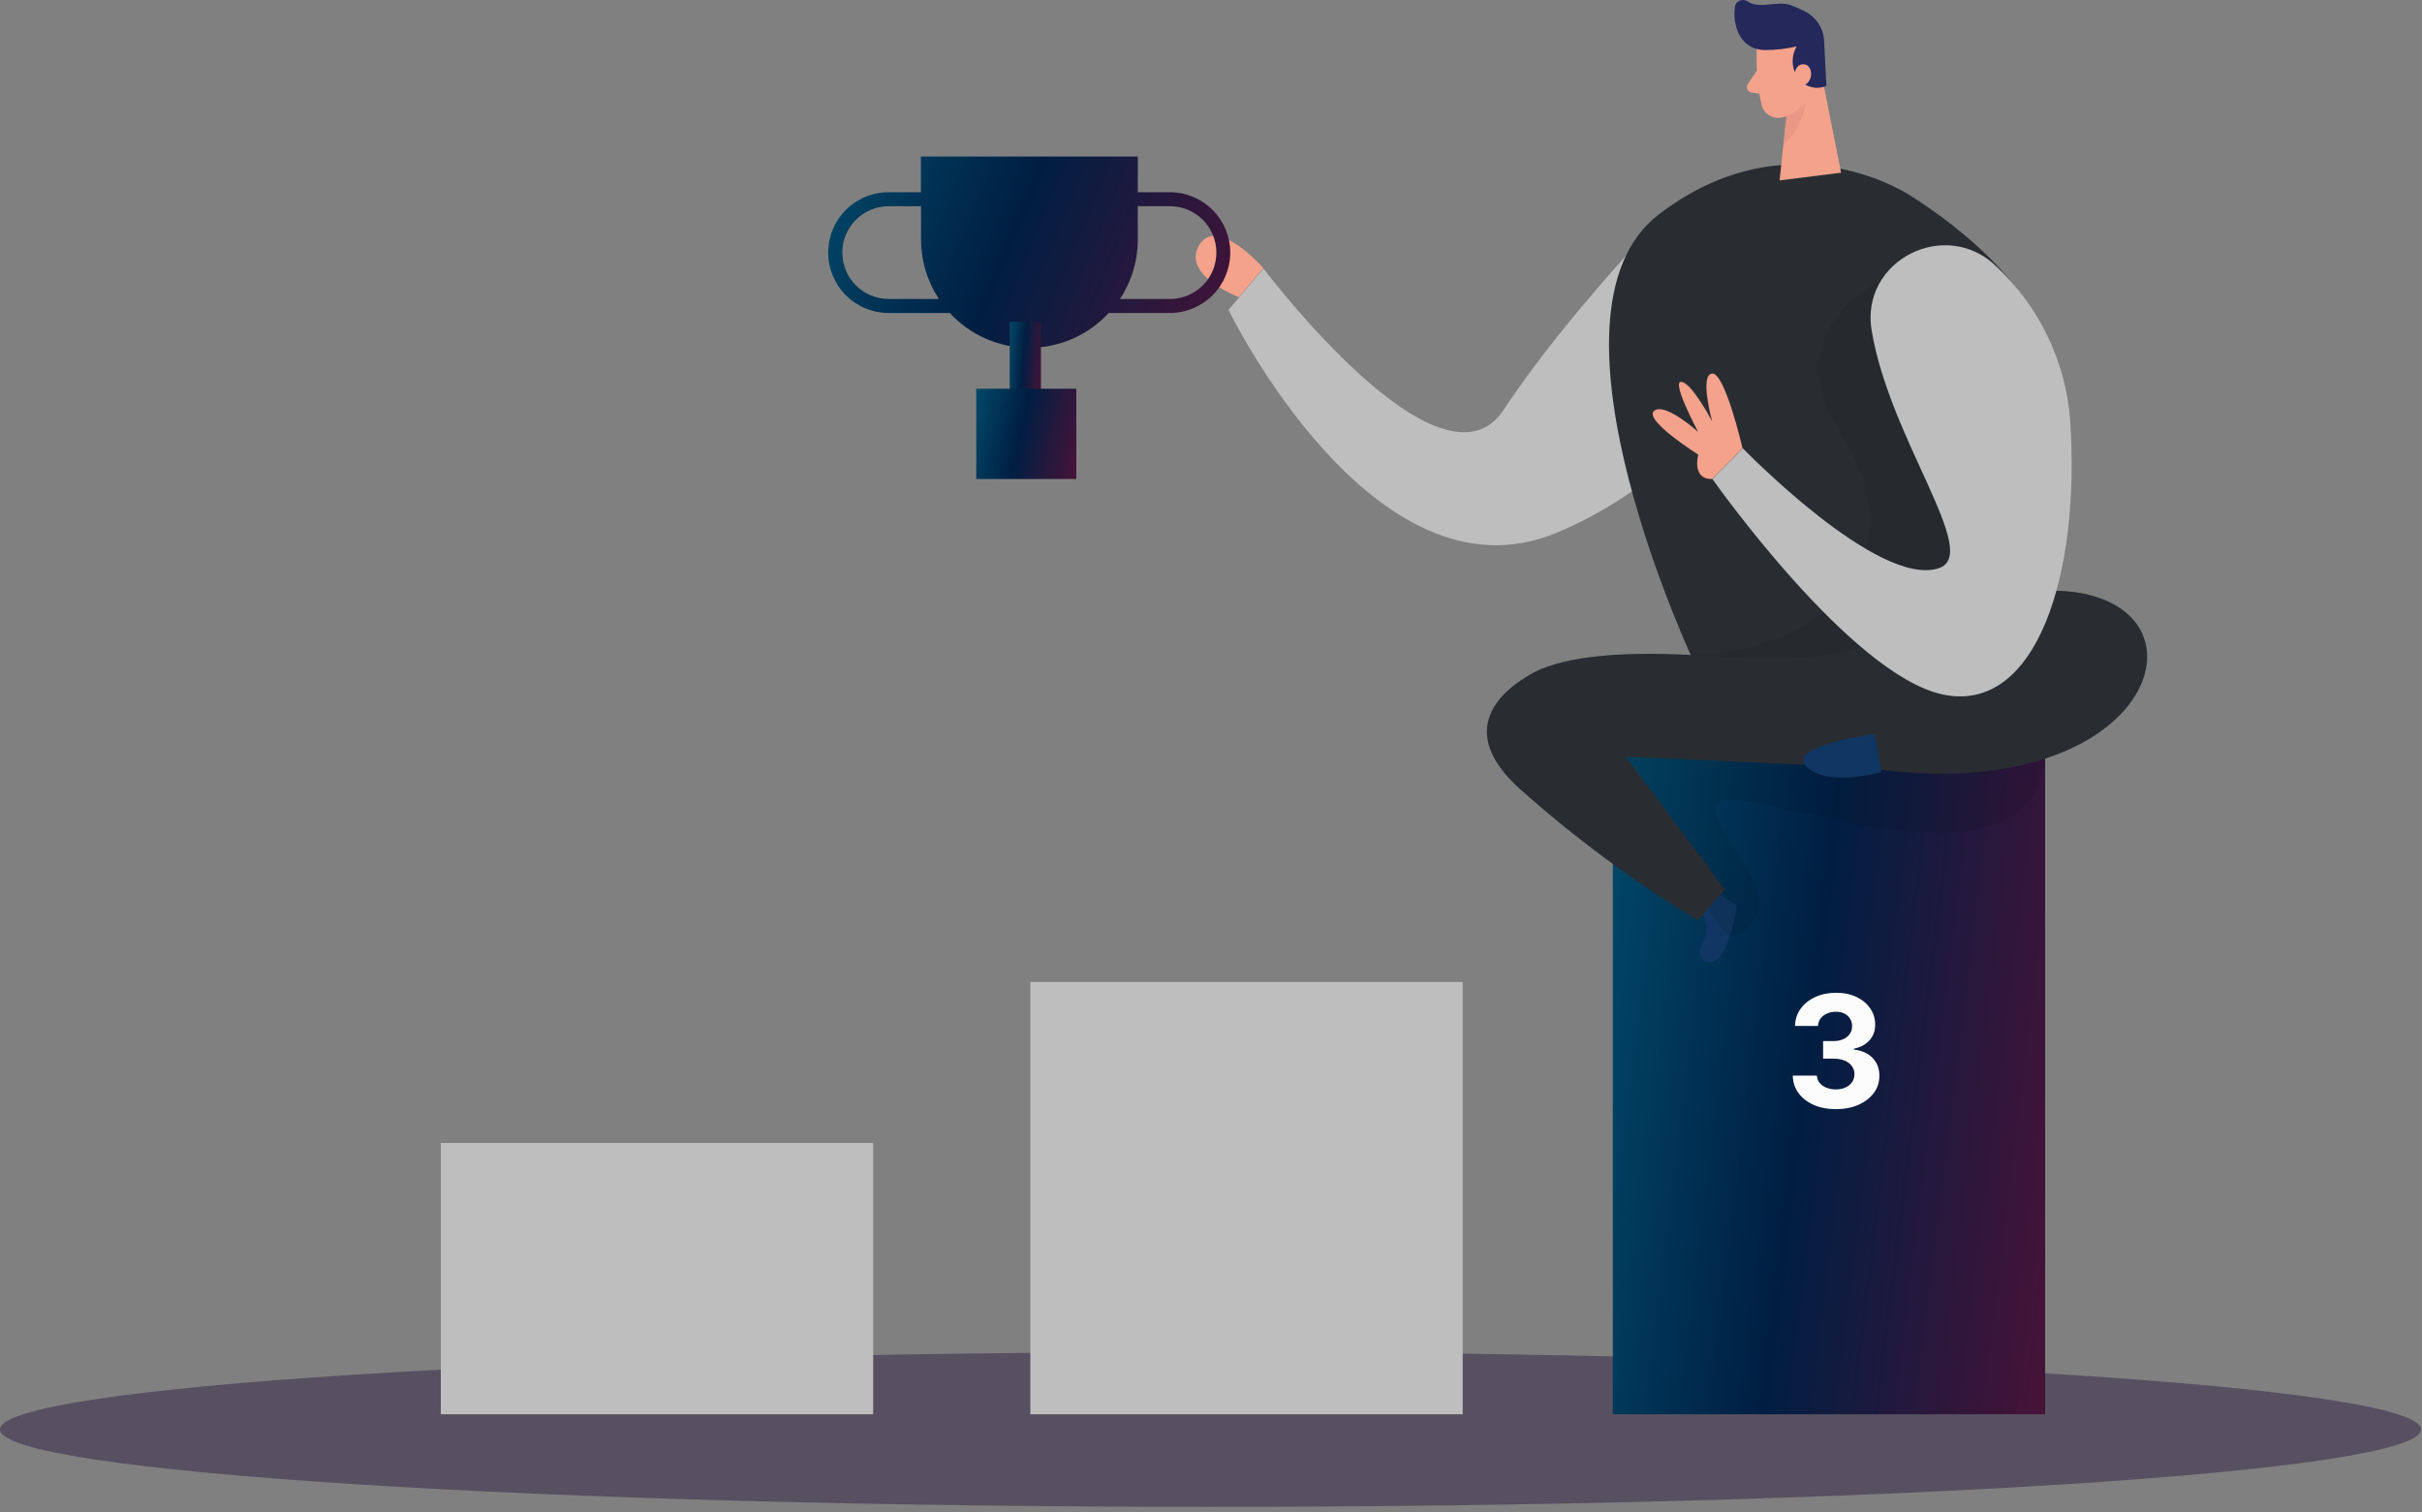 <svg width="237" height="148" viewBox="0 0 237 148" fill="none" xmlns="http://www.w3.org/2000/svg">
<rect x="0" y="0" width="237" height="148" fill="#808080" stroke="none"/>
<path d="M163.964 19.792C163.964 19.792 153.276 30.747 147.155 40.086C141.034 49.426 123.635 26.276 123.635 26.276L120.212 30.329C120.212 30.329 134.371 59.511 152.208 52.185C170.044 44.859 181.499 23.797 163.964 19.792Z" fill="#BEBEBE"/>
<path opacity="0.45" d="M118.452 147.481C183.872 147.481 236.905 144.087 236.905 139.901C236.905 135.715 183.872 132.322 118.452 132.322C53.033 132.322 0 135.715 0 139.901C0 144.087 53.033 147.481 118.452 147.481Z" fill="#26183C"/>
<path d="M85.443 111.863H43.136V138.416H85.443V111.863Z" fill="#BEBEBE"/>
<path d="M143.129 96.108H100.822V138.416H143.129V96.108Z" fill="#BEBEBE"/>
<path d="M200.123 71.986H157.816V138.416H200.123V71.986Z" fill="url(#paint0_linear_790_10742)"/>
<path d="M166.388 89.076C166.388 89.076 167.504 90.672 166.662 92.103C165.82 93.534 166.895 94.841 168.1 93.856C169.305 92.87 169.962 88.638 169.962 88.638L167.401 86.995L166.388 89.076Z" fill="#103663"/>
<path opacity="0.08" d="M168.791 91.219C168.791 91.219 170.243 92.733 171.996 89.357C173.748 85.981 163.731 77.717 169.942 78.285C176.152 78.854 198.973 87.33 200.102 74.239C201.232 61.148 163.588 68.159 163.588 68.159L153.913 71.986L168.791 91.219Z" fill="black"/>
<path d="M179.636 108.555C178.827 108.555 178.107 108.416 177.475 108.138C176.847 107.857 176.351 107.471 175.987 106.98C175.626 106.485 175.44 105.915 175.429 105.269H177.789C177.804 105.54 177.892 105.778 178.055 105.984C178.221 106.186 178.441 106.343 178.715 106.455C178.99 106.567 179.298 106.623 179.641 106.623C179.998 106.623 180.314 106.559 180.588 106.433C180.863 106.307 181.077 106.132 181.233 105.908C181.388 105.684 181.465 105.426 181.465 105.134C181.465 104.838 181.382 104.576 181.216 104.349C181.054 104.118 180.819 103.937 180.513 103.807C180.209 103.677 179.849 103.613 179.43 103.613H178.396V101.891H179.43C179.784 101.891 180.096 101.83 180.366 101.707C180.641 101.584 180.854 101.415 181.005 101.198C181.157 100.978 181.233 100.722 181.233 100.429C181.233 100.151 181.166 99.908 181.032 99.698C180.902 99.485 180.718 99.319 180.48 99.2C180.246 99.081 179.971 99.022 179.657 99.022C179.34 99.022 179.049 99.079 178.786 99.195C178.522 99.307 178.311 99.467 178.152 99.677C177.993 99.886 177.909 100.131 177.898 100.413H175.651C175.662 99.774 175.844 99.211 176.198 98.724C176.552 98.237 177.028 97.856 177.627 97.582C178.23 97.304 178.91 97.165 179.668 97.165C180.433 97.165 181.103 97.304 181.677 97.582C182.25 97.859 182.696 98.235 183.014 98.708C183.335 99.177 183.494 99.704 183.49 100.288C183.494 100.909 183.301 101.427 182.911 101.842C182.525 102.257 182.021 102.521 181.4 102.633V102.719C182.216 102.824 182.837 103.107 183.263 103.569C183.692 104.028 183.905 104.601 183.902 105.291C183.905 105.922 183.723 106.484 183.355 106.974C182.99 107.465 182.487 107.851 181.844 108.133C181.202 108.415 180.466 108.555 179.636 108.555Z" fill="#FCFCFC"/>
<path d="M187.025 19.196C187.025 19.196 175.179 11.137 162.321 20.983C149.462 30.829 166.114 65.598 166.114 65.598L190.181 66.399C190.181 66.399 219.685 40.155 187.025 19.196Z" fill="#292D32"/>
<path opacity="0.08" d="M184.087 27.433C184.087 27.433 173.434 32.363 180.26 42.681C187.086 53 180.315 63.667 165.429 64.099L181.664 68.159L200.15 57.84L197.953 43.9L184.087 27.433Z" fill="black"/>
<path d="M169.75 64.379C178.993 64.687 181.39 63.996 189.907 60.449C195.09 58.292 201.239 56.772 205.943 58.717C215.905 62.825 207.963 79.032 182.396 75.115L158.795 74.047C158.795 74.047 149.736 74.047 148.134 70.802C146.183 66.837 150.27 62.715 169.134 64.359L169.75 64.379Z" fill="#292D32"/>
<path d="M183.444 71.829C183.444 71.829 174.652 73.013 176.775 75.047C178.897 77.081 184.094 75.56 184.094 75.56L183.444 71.829Z" fill="#103663"/>
<path d="M171.907 4.79C171.822 6.652 171.985 8.517 172.393 10.336C172.456 10.549 172.561 10.746 172.701 10.918C172.841 11.09 173.014 11.232 173.209 11.338C173.404 11.443 173.619 11.508 173.839 11.53C174.06 11.552 174.283 11.53 174.495 11.466C175.186 11.303 175.815 10.946 176.309 10.436C176.803 9.926 177.141 9.286 177.281 8.59L178.172 5.625C178.294 5.008 178.22 4.369 177.961 3.795C177.702 3.222 177.271 2.744 176.727 2.428C174.789 1.154 171.907 2.75 171.907 4.79Z" fill="#F4A28C"/>
<path d="M178.014 6.132L180.157 16.902L174.139 17.656L174.995 9.521L178.014 6.132Z" fill="#F4A28C"/>
<path d="M172.742 4.9C173.777 4.898 174.808 4.778 175.816 4.544C175.537 5.011 175.399 5.549 175.421 6.093C175.443 6.636 175.623 7.162 175.94 7.604C176.238 8.04 176.678 8.358 177.186 8.504C177.693 8.65 178.235 8.616 178.719 8.406L178.5 4.106C178.488 3.49 178.31 2.889 177.984 2.366C177.659 1.843 177.199 1.417 176.652 1.134C176.178 0.888 175.688 0.673 175.186 0.49C173.933 0.039 172.153 0.935 171.01 0.141C170.894 0.062 170.76 0.015 170.621 0.003C170.482 -0.009 170.342 0.016 170.215 0.074C170.088 0.133 169.978 0.224 169.897 0.337C169.815 0.451 169.765 0.584 169.75 0.723C169.606 2.038 169.921 4.085 171.715 4.736C172.046 4.845 172.393 4.9 172.742 4.9Z" fill="#24285B"/>
<path d="M175.577 7.522C175.577 7.522 175.577 6.228 176.522 6.29C177.466 6.351 177.542 8.214 176.234 8.44L175.577 7.522Z" fill="#F4A28C"/>
<path d="M171.914 6.906L171.03 8.227C170.979 8.303 170.948 8.389 170.941 8.48C170.933 8.57 170.948 8.661 170.985 8.744C171.022 8.827 171.079 8.899 171.152 8.954C171.225 9.008 171.31 9.043 171.4 9.056L172.687 9.248L171.914 6.906Z" fill="#F4A28C"/>
<path opacity="0.31" d="M174.734 11.329C175.479 11.109 176.143 10.676 176.645 10.083C176.645 10.083 176.645 12.096 174.508 14.191L174.734 11.329Z" fill="#CE8172"/>
<path d="M183.143 32.322C182.013 25.475 190.421 21.23 195.378 26.105C199.555 30.024 202.118 35.362 202.567 41.072C203.615 56.313 199.24 69.864 190.154 67.981C181.068 66.098 167.559 46.871 167.559 46.871L170.53 43.866C170.53 43.866 183.786 57.56 189.702 55.615C193.933 54.252 184.916 43.058 183.143 32.322Z" fill="#BEBEBE"/>
<path d="M170.51 43.866C170.51 43.866 168.798 36.444 167.538 36.56C166.278 36.677 167.538 41.243 167.538 41.243C167.538 41.243 165.58 37.491 164.532 37.375C163.485 37.259 166.169 42.271 166.169 42.271C166.169 42.271 162.903 39.319 161.855 40.217C160.808 41.113 166.182 44.496 166.182 44.496C166.182 44.496 165.498 46.94 167.552 46.879L170.51 43.866Z" fill="#F4A28C"/>
<path d="M150.969 65.42C150.969 65.42 140.411 69.61 148.627 77.128C154.042 81.975 159.896 86.307 166.114 90.069L168.791 87.077L156.665 70.816L150.969 65.42Z" fill="#292D32"/>
<path d="M123.622 26.242C123.622 26.242 119.082 21.058 117.336 24.003C115.59 26.947 121.225 29.083 121.225 29.083L123.622 26.242Z" fill="#F4A28C"/>
<path d="M114.488 18.813H111.338V15.321H90.113V18.813H86.95C85.382 18.813 83.879 19.435 82.771 20.544C81.663 21.652 81.04 23.155 81.04 24.722C81.04 26.289 81.663 27.792 82.771 28.9C83.879 30.008 85.382 30.631 86.95 30.631H92.941C93.931 31.705 95.134 32.563 96.472 33.15C97.811 33.737 99.257 34.039 100.719 34.039C102.18 34.039 103.626 33.737 104.965 33.15C106.304 32.563 107.506 31.705 108.497 30.631H114.474C116.041 30.631 117.544 30.008 118.652 28.9C119.761 27.792 120.383 26.289 120.383 24.722C120.383 23.155 119.761 21.652 118.652 20.544C117.544 19.435 116.041 18.813 114.474 18.813H114.488ZM86.963 29.261C85.759 29.261 84.605 28.783 83.753 27.932C82.902 27.08 82.424 25.926 82.424 24.722C82.424 23.518 82.902 22.363 83.753 21.512C84.605 20.66 85.759 20.182 86.963 20.182H90.126V23.441C90.126 25.511 90.736 27.536 91.879 29.261H86.963ZM114.488 29.261H109.592C110.734 27.535 111.341 25.511 111.338 23.441V20.182H114.488C115.692 20.182 116.847 20.66 117.698 21.512C118.549 22.363 119.027 23.518 119.027 24.722C119.027 25.926 118.549 27.08 117.698 27.932C116.847 28.783 115.692 29.261 114.488 29.261Z" fill="url(#paint1_linear_790_10742)"/>
<path d="M101.862 31.493H98.802V38.484H101.862V31.493Z" fill="url(#paint2_linear_790_10742)"/>
<path d="M105.32 38.046H95.529V46.879H105.32V38.046Z" fill="url(#paint3_linear_790_10742)"/>
<defs>
<linearGradient id="paint0_linear_790_10742" x1="157.816" y1="71.986" x2="206.582" y2="78.019" gradientUnits="userSpaceOnUse">
<stop stop-color="#014868"/>
<stop offset="0.46" stop-color="#001E42"/>
<stop offset="1" stop-color="#451338"/>
</linearGradient>
<linearGradient id="paint1_linear_790_10742" x1="81.04" y1="15.321" x2="120.506" y2="31.432" gradientUnits="userSpaceOnUse">
<stop stop-color="#014868"/>
<stop offset="0.46" stop-color="#001E42"/>
<stop offset="1" stop-color="#451338"/>
</linearGradient>
<linearGradient id="paint2_linear_790_10742" x1="98.802" y1="31.493" x2="102.358" y2="31.796" gradientUnits="userSpaceOnUse">
<stop stop-color="#014868"/>
<stop offset="0.46" stop-color="#001E42"/>
<stop offset="1" stop-color="#451338"/>
</linearGradient>
<linearGradient id="paint3_linear_790_10742" x1="95.529" y1="38.046" x2="106.48" y2="40.404" gradientUnits="userSpaceOnUse">
<stop stop-color="#014868"/>
<stop offset="0.46" stop-color="#001E42"/>
<stop offset="1" stop-color="#451338"/>
</linearGradient>
</defs>
</svg>

